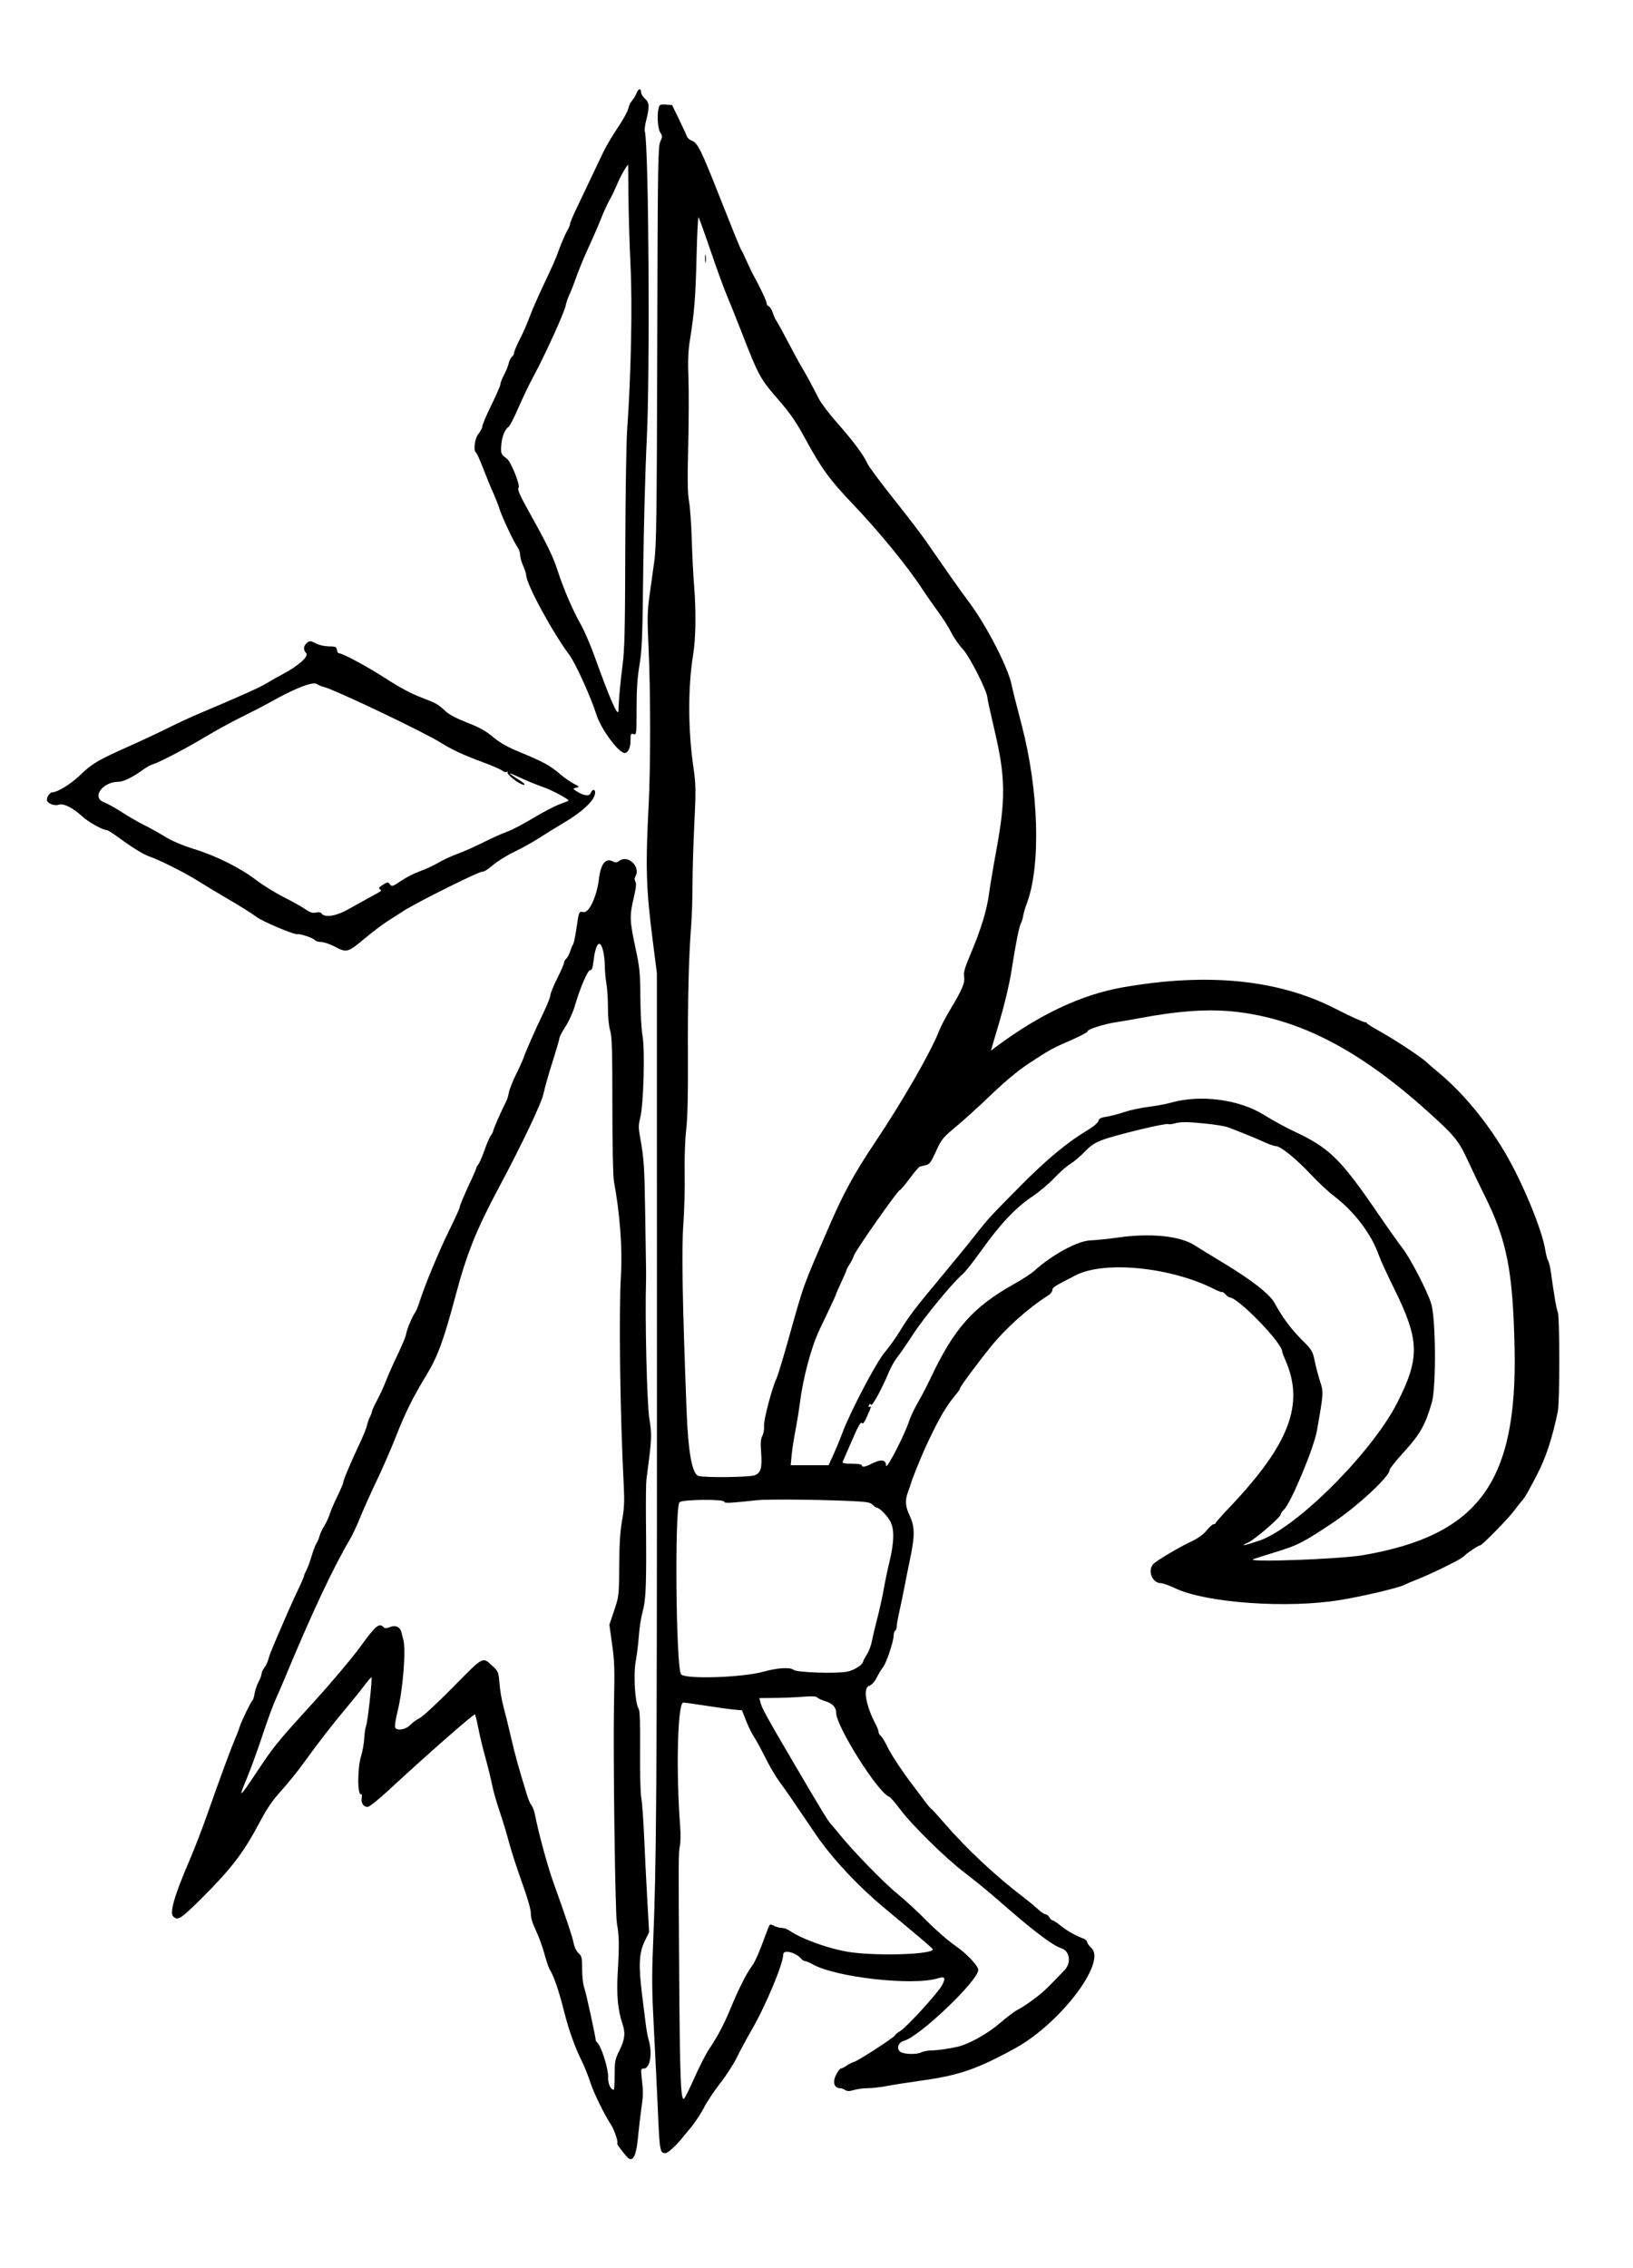 <svg id="svg" xmlns="http://www.w3.org/2000/svg" xmlns:xlink="http://www.w3.org/1999/xlink" width="400" height="555.556" viewBox="0, 0, 400,555.556"><g id="svgg"><path id="path0" d="M155.892 22.870 C 155.680 23.431,155.202 24.222,154.830 24.630 C 154.458 25.037,154.035 25.934,153.889 26.622 C 153.743 27.310,152.591 29.394,151.330 31.252 C 150.068 33.109,148.476 35.796,147.792 37.222 C 146.406 40.112,142.820 47.655,140.890 51.742 C 140.197 53.210,139.629 54.626,139.628 54.890 C 139.627 55.154,139.322 55.870,138.950 56.481 C 138.577 57.093,137.738 59.009,137.084 60.741 C 135.740 64.302,135.954 63.810,133.046 70.000 C 131.849 72.546,130.490 75.630,130.025 76.852 C 128.891 79.834,128.431 80.887,127.076 83.596 C 126.443 84.861,125.926 86.132,125.926 86.421 C 125.926 86.710,125.687 87.145,125.394 87.388 C 125.102 87.630,124.749 88.345,124.611 88.975 C 124.472 89.606,123.961 90.869,123.476 91.783 C 122.990 92.696,122.593 93.720,122.593 94.058 C 122.593 94.396,121.593 96.709,120.370 99.198 C 119.148 101.688,118.148 104.040,118.148 104.426 C 118.148 104.812,117.731 105.624,117.222 106.229 C 116.276 107.354,115.883 110.441,116.627 110.902 C 116.810 111.014,117.582 112.732,118.345 114.720 C 119.107 116.707,120.186 119.333,120.743 120.556 C 121.299 121.778,122.048 123.694,122.407 124.815 C 123.063 126.863,125.891 132.815,126.878 134.224 C 127.169 134.639,127.407 135.424,127.407 135.968 C 127.407 136.511,127.737 137.683,128.140 138.571 C 128.543 139.459,128.876 140.488,128.881 140.859 C 128.907 143.051,135.305 154.866,139.501 160.474 C 140.972 162.440,144.805 170.917,146.122 175.117 C 147.208 178.581,151.544 184.444,153.019 184.444 C 153.822 184.444,154.444 183.129,154.444 181.430 C 154.444 179.748,154.512 179.601,155.185 179.815 C 155.907 180.044,155.926 179.881,155.926 173.580 C 155.926 168.900,156.123 165.948,156.638 162.907 C 157.253 159.280,157.380 156.089,157.561 139.630 C 157.677 129.139,158.063 114.806,158.419 107.778 C 159.254 91.275,158.899 35.202,157.940 32.155 C 157.832 31.813,158.002 30.539,158.317 29.324 C 159.130 26.184,159.056 25.094,157.963 24.143 C 157.454 23.701,157.037 23.004,157.037 22.595 C 157.037 21.517,156.342 21.684,155.892 22.870 M161.350 26.370 C 160.893 28.076,161.100 31.490,161.717 32.433 C 162.278 33.289,162.279 33.461,161.719 34.735 C 161.171 35.980,161.102 40.719,160.990 84.630 C 160.884 126.561,160.787 133.726,160.276 137.407 C 159.951 139.750,159.412 143.630,159.079 146.030 C 158.558 149.791,158.528 151.549,158.867 158.746 C 159.362 169.279,159.372 187.904,158.888 197.161 C 158.094 212.351,158.251 217.621,159.881 230.370 L 160.899 238.333 160.913 339.630 C 160.925 437.658,160.793 456.812,159.965 476.481 C 159.648 483.997,159.685 487.799,160.157 496.667 C 160.477 502.676,160.927 511.926,161.157 517.222 C 161.576 526.876,161.668 527.389,162.983 527.402 C 163.509 527.407,165.268 525.872,166.679 524.177 C 166.991 523.801,168.122 522.443,169.192 521.157 C 170.261 519.872,171.713 517.676,172.417 516.277 C 173.121 514.879,174.909 512.185,176.390 510.290 C 177.871 508.396,179.731 505.514,180.523 503.886 C 181.316 502.258,182.884 499.346,184.007 497.416 C 187.496 491.419,191.852 481.037,191.852 478.717 C 191.852 477.426,194.962 478.208,196.316 479.839 C 196.559 480.131,196.977 480.370,197.246 480.370 C 197.515 480.370,198.287 480.690,198.960 481.080 C 204.548 484.316,223.576 486.472,229.719 484.566 C 231.456 484.027,231.706 484.405,230.794 486.191 C 229.858 488.026,222.089 496.552,220.497 497.491 C 219.816 497.893,219.259 498.346,219.259 498.498 C 219.259 498.893,210.367 504.684,209.259 505.010 C 208.750 505.160,207.891 505.594,207.350 505.975 C 206.810 506.355,206.182 506.667,205.957 506.667 C 205.731 506.667,205.184 507.411,204.742 508.322 C 203.894 510.068,204.368 511.481,205.803 511.481 C 206.080 511.481,206.623 511.679,207.009 511.920 C 207.551 512.259,208.048 512.259,209.177 511.920 C 209.982 511.679,211.494 511.481,212.535 511.481 C 213.577 511.481,215.724 511.234,217.307 510.931 C 218.890 510.629,222.608 510.047,225.569 509.637 C 234.915 508.346,239.442 506.785,248.766 501.636 C 259.714 495.590,271.037 480.699,267.362 477.179 C 266.776 476.617,266.296 475.935,266.296 475.662 C 266.296 475.390,265.838 474.996,265.278 474.787 C 263.375 474.077,261.301 472.891,259.752 471.629 C 258.903 470.937,258.034 470.370,257.821 470.370 C 257.608 470.370,257.255 470.037,257.037 469.630 C 256.819 469.222,256.402 468.889,256.110 468.889 C 255.819 468.889,255.001 468.347,254.294 467.685 C 253.586 467.023,252.289 465.935,251.411 465.267 C 243.779 459.459,236.896 453.025,230.919 446.111 C 229.511 444.481,228.235 443.095,228.084 443.030 C 227.934 442.965,227.178 442.060,226.405 441.019 C 225.632 439.977,224.546 438.531,223.991 437.803 C 220.955 433.829,218.274 429.781,217.271 427.661 C 216.754 426.569,216.073 425.461,215.758 425.200 C 215.443 424.938,215.185 424.486,215.185 424.196 C 215.185 423.905,214.904 423.134,214.560 422.482 C 212.082 417.783,211.322 413.480,212.874 412.939 C 213.545 412.704,214.204 411.981,214.795 410.828 C 215.289 409.863,215.975 408.741,216.318 408.333 C 217.082 407.428,218.889 402.041,218.889 400.669 C 218.889 400.121,219.056 399.570,219.259 399.444 C 219.463 399.319,219.630 398.881,219.630 398.472 C 219.630 398.063,219.951 396.282,220.343 394.513 C 220.736 392.744,221.310 389.963,221.619 388.333 C 221.928 386.704,222.531 383.704,222.958 381.667 C 224.107 376.196,224.086 373.981,222.862 371.344 C 221.728 368.902,221.630 367.531,222.438 365.370 C 222.743 364.556,223.056 363.639,223.133 363.333 C 223.330 362.559,225.470 357.195,226.384 355.185 C 229.620 348.075,231.671 344.476,234.150 341.561 C 234.720 340.892,235.185 340.190,235.185 340.002 C 235.185 339.623,239.367 333.978,242.678 329.888 C 246.439 325.244,251.837 320.416,256.759 317.295 C 257.319 316.940,257.778 316.353,257.778 315.991 C 257.778 315.343,258.195 315.079,263.541 312.344 C 270.579 308.743,286.818 310.375,297.423 315.749 C 298.384 316.235,299.246 316.557,299.340 316.463 C 299.434 316.369,299.813 316.626,300.183 317.035 C 300.553 317.443,300.996 317.778,301.167 317.778 C 303.257 317.778,314.074 328.919,314.074 331.071 C 314.074 331.245,314.407 332.141,314.815 333.062 C 319.620 343.924,315.884 353.753,301.019 369.367 C 299.236 371.239,297.778 372.897,297.778 373.052 C 297.778 373.207,297.556 373.333,297.284 373.333 C 297.013 373.333,296.242 374.016,295.571 374.851 C 294.794 375.818,293.528 376.754,292.083 377.429 C 288.777 378.973,282.980 382.432,282.387 383.214 C 281.090 384.925,282.322 387.778,284.358 387.778 C 284.845 387.778,286.438 388.346,287.899 389.041 C 295.435 392.626,315.415 394.038,328.333 391.899 C 333.954 390.968,342.568 388.933,343.949 388.209 C 344.323 388.012,345.796 387.389,347.222 386.824 C 349.642 385.865,352.886 384.347,356.553 382.456 C 357.407 382.016,358.407 381.363,358.775 381.004 C 359.615 380.186,362.153 378.519,362.558 378.519 C 363.017 378.519,369.263 372.165,370.741 370.195 C 371.454 369.244,372.370 368.084,372.778 367.615 C 373.583 366.690,374.100 365.799,376.451 361.296 C 378.646 357.091,380.194 352.399,381.582 345.741 C 382.080 343.349,382.068 322.430,381.568 321.352 C 381.252 320.673,380.711 317.512,379.784 310.946 C 379.671 310.142,379.406 309.163,379.195 308.769 C 378.984 308.375,378.675 307.200,378.508 306.156 C 377.694 301.077,372.899 289.505,368.592 282.222 C 363.998 274.455,358.139 267.451,352.018 262.407 C 351.029 261.593,349.843 260.564,349.382 260.122 C 348.140 258.931,341.357 254.463,337.963 252.601 C 336.333 251.706,334.944 250.839,334.877 250.673 C 334.809 250.506,334.575 250.370,334.357 250.370 C 333.887 250.370,330.894 249.008,327.037 247.037 C 313.073 239.904,295.740 238.181,274.929 241.859 C 264.850 243.640,254.572 248.481,243.860 256.495 L 242.720 257.348 244.829 250.201 C 246.098 245.900,247.255 241.007,247.736 237.916 C 248.773 231.237,249.612 227.024,250.078 226.153 C 250.283 225.768,250.533 224.935,250.633 224.301 C 250.733 223.667,251.111 222.368,251.473 221.414 C 255.012 212.098,254.483 193.590,250.214 177.407 C 249.112 173.231,248.027 168.894,247.801 167.769 C 246.955 163.543,241.695 153.302,237.438 147.593 C 235.133 144.500,232.365 140.579,226.878 132.627 C 225.669 130.877,222.086 126.194,218.914 122.222 C 215.743 118.250,212.840 114.333,212.464 113.519 C 211.456 111.336,209.044 108.098,205.083 103.612 C 203.150 101.423,201.127 98.756,200.586 97.686 C 199.184 94.913,197.342 91.510,196.426 90.000 C 195.725 88.846,194.952 87.418,191.333 80.594 C 190.805 79.597,190.227 78.597,190.049 78.372 C 189.871 78.147,189.530 77.353,189.290 76.607 C 189.050 75.861,188.611 75.158,188.315 75.044 C 188.020 74.931,187.778 74.573,187.778 74.250 C 187.778 73.737,186.114 70.205,184.555 67.407 C 184.106 66.601,183.525 65.375,182.188 62.407 C 182.004 62.000,181.693 61.417,181.497 61.111 C 181.301 60.806,179.046 55.241,176.486 48.746 C 171.684 36.564,170.910 35.002,169.391 34.424 C 168.901 34.238,168.397 33.791,168.271 33.431 C 168.145 33.072,167.274 31.194,166.336 29.259 L 164.630 25.741 163.104 25.629 C 161.778 25.532,161.548 25.630,161.350 26.370 M153.936 47.870 C 153.962 51.995,154.191 59.704,154.444 65.000 C 154.920 74.951,154.579 91.740,153.627 105.185 C 153.404 108.343,153.194 121.593,153.161 134.630 C 153.111 154.246,152.995 159.132,152.491 162.963 C 151.954 167.046,151.576 171.198,151.480 174.074 C 151.421 175.834,149.412 171.274,145.730 161.019 C 144.651 158.014,143.077 154.357,142.232 152.892 C 140.378 149.677,138.118 144.442,136.669 140.006 C 135.452 136.284,134.178 133.645,129.733 125.639 C 127.289 121.237,126.685 119.869,127.010 119.477 C 127.501 118.885,125.167 113.091,124.130 112.327 C 122.737 111.302,122.653 111.104,122.774 109.133 C 122.899 107.077,123.686 105.080,124.578 104.555 C 124.855 104.393,125.949 102.259,127.009 99.815 C 128.070 97.370,129.712 93.954,130.658 92.222 C 133.321 87.346,138.192 76.659,138.546 74.912 C 138.721 74.050,139.126 72.839,139.445 72.222 C 139.764 71.605,140.535 69.644,141.158 67.865 C 141.782 66.085,143.179 62.713,144.264 60.370 C 145.348 58.028,146.687 54.944,147.237 53.519 C 147.788 52.093,148.703 50.093,149.269 49.074 C 149.836 48.056,150.744 46.158,151.287 44.858 C 152.030 43.076,153.585 40.371,153.866 40.370 C 153.879 40.370,153.910 43.745,153.936 47.870 M174.079 61.481 C 175.572 65.861,177.363 70.778,178.058 72.407 C 178.754 74.037,180.458 78.287,181.845 81.852 C 185.792 91.999,186.222 92.787,190.509 97.724 C 193.535 101.209,194.947 103.236,197.044 107.103 C 201.109 114.599,203.187 117.476,208.770 123.334 C 215.501 130.398,222.375 138.820,226.149 144.630 C 226.943 145.852,228.566 148.179,229.756 149.800 C 230.946 151.422,232.425 153.755,233.042 154.985 C 233.659 156.216,234.942 158.056,235.893 159.074 C 237.527 160.823,241.852 169.382,241.852 170.866 C 241.852 171.154,242.610 174.618,243.537 178.565 C 246.336 190.479,246.403 195.549,243.937 208.889 C 243.241 212.657,242.476 217.229,242.239 219.048 C 241.732 222.930,240.239 227.785,237.739 233.684 C 236.297 237.086,235.984 238.193,236.156 239.272 C 236.395 240.766,235.715 242.345,232.571 247.593 C 231.595 249.222,230.454 251.427,230.036 252.493 C 227.950 257.810,221.153 269.616,214.093 280.185 C 209.087 287.681,206.630 292.207,202.935 300.741 C 196.440 315.743,197.106 313.883,192.967 328.590 C 191.723 333.008,190.475 337.092,190.194 337.664 C 189.132 339.821,186.991 347.969,187.146 349.259 C 187.233 349.981,187.059 351.040,186.752 351.647 C 186.341 352.463,186.257 353.444,186.421 355.536 C 186.737 359.570,186.390 360.820,184.801 361.368 C 183.415 361.846,172.712 361.966,171.116 361.522 C 169.523 361.078,168.565 355.778,168.162 345.185 C 167.152 318.638,166.934 306.067,167.379 300.000 C 167.625 296.639,167.774 290.972,167.710 287.407 C 167.641 283.610,167.795 279.162,168.082 276.667 C 168.414 273.782,168.551 268.163,168.507 259.259 C 168.439 245.277,168.694 234.566,169.274 227.076 C 169.470 224.551,169.627 219.968,169.624 216.891 C 169.621 213.814,169.821 207.086,170.068 201.940 C 170.478 193.407,170.459 192.176,169.851 187.959 C 168.513 178.682,168.492 168.345,169.795 160.248 C 170.447 156.198,170.530 149.606,170.009 143.333 C 169.814 140.991,169.562 135.991,169.449 132.222 C 169.336 128.454,169.033 124.204,168.775 122.778 C 168.422 120.830,168.372 117.466,168.573 109.259 C 168.721 103.250,168.746 95.750,168.629 92.593 C 168.468 88.235,168.561 85.960,169.016 83.148 C 170.074 76.615,170.388 72.619,170.625 62.669 C 170.752 57.313,170.970 53.063,171.110 53.224 C 171.250 53.386,172.586 57.102,174.079 61.481 M172.693 63.333 C 172.693 64.250,172.766 64.625,172.854 64.167 C 172.942 63.708,172.942 62.958,172.854 62.500 C 172.766 62.042,172.693 62.417,172.693 63.333 M75.026 157.619 C 74.289 158.357,74.286 159.210,75.018 160.019 C 75.706 160.780,72.938 163.206,69.074 165.228 C 67.852 165.867,66.102 166.857,65.185 167.427 C 63.672 168.368,58.895 170.509,48.731 174.802 C 46.710 175.656,43.376 177.199,41.324 178.231 C 39.272 179.263,34.874 181.323,31.551 182.810 C 23.867 186.247,22.586 187.006,19.557 189.920 C 17.306 192.085,14.048 194.074,12.754 194.074 C 12.247 194.074,11.481 195.169,11.481 195.893 C 11.481 196.725,13.264 197.493,14.340 197.123 C 15.571 196.700,17.736 197.780,20.298 200.094 C 21.784 201.436,25.202 203.321,26.163 203.330 C 26.395 203.332,27.629 204.101,28.904 205.040 C 32.372 207.593,35.054 209.246,36.633 209.803 C 39.260 210.730,45.211 213.715,48.262 215.636 C 49.931 216.687,53.546 218.862,56.296 220.470 C 59.046 222.077,61.941 223.903,62.728 224.526 C 64.100 225.612,71.978 228.969,72.768 228.804 C 73.462 228.659,76.646 229.714,77.075 230.231 C 77.308 230.512,78.038 230.741,78.697 230.741 C 79.356 230.741,80.833 231.241,81.978 231.852 C 84.894 233.408,85.181 233.334,89.201 229.975 C 91.168 228.331,93.752 226.373,94.943 225.623 C 96.133 224.873,97.941 223.718,98.959 223.057 C 102.105 221.015,117.716 213.252,118.145 213.516 C 118.368 213.654,119.492 212.961,120.644 211.976 C 121.795 210.991,124.195 209.491,125.976 208.644 C 127.757 207.796,130.433 206.313,131.922 205.348 C 133.411 204.383,136.291 202.606,138.321 201.399 C 142.557 198.881,145.342 196.300,145.724 194.537 C 145.995 193.284,145.133 193.080,144.670 194.288 C 144.375 195.056,143.056 194.933,141.539 193.995 C 140.227 193.184,140.222 193.173,141.125 192.950 C 141.995 192.735,141.966 192.688,140.497 191.928 C 139.649 191.489,138.185 190.463,137.242 189.647 C 134.859 187.584,132.985 186.549,127.741 184.400 C 124.311 182.993,122.606 182.045,120.771 180.522 C 118.933 178.996,117.392 178.140,114.448 177.006 C 112.037 176.078,110.062 175.051,109.259 174.308 C 107.228 172.428,106.956 172.273,103.090 170.798 C 100.680 169.878,97.750 168.307,94.444 166.161 C 89.999 163.275,83.906 160.000,82.982 160.000 C 82.796 160.000,82.591 159.625,82.526 159.167 C 82.421 158.432,82.189 158.332,80.556 158.319 C 79.537 158.311,78.170 158.019,77.518 157.670 C 76.058 156.890,75.762 156.884,75.026 157.619 M77.603 167.539 C 78.005 167.815,78.750 168.132,79.259 168.243 C 81.739 168.787,103.985 179.382,107.977 181.922 C 110.535 183.549,113.724 185.032,118.148 186.652 C 120.491 187.509,122.689 188.463,123.032 188.772 C 123.376 189.080,123.860 189.206,124.108 189.053 C 124.377 188.887,124.463 188.929,124.322 189.157 C 124.009 189.665,127.319 192.222,128.290 192.222 C 128.805 192.222,128.366 191.794,126.933 190.897 C 124.067 189.105,124.269 189.026,127.685 190.603 C 129.264 191.332,131.705 192.326,133.110 192.812 C 135.192 193.533,139.259 195.708,139.259 196.100 C 139.259 196.153,138.277 196.555,137.077 196.993 C 135.877 197.430,132.929 198.972,130.525 200.420 C 128.122 201.867,125.273 203.355,124.195 203.726 C 123.116 204.097,120.523 205.260,118.432 206.310 C 116.340 207.360,113.463 208.639,112.037 209.151 C 110.611 209.663,108.528 210.628,107.407 211.295 C 106.287 211.962,104.287 212.891,102.963 213.359 C 101.639 213.828,99.606 214.847,98.446 215.624 C 96.064 217.220,95.978 217.245,95.411 216.489 C 95.054 216.014,94.837 216.046,93.769 216.728 C 92.879 217.297,92.670 217.597,93.017 217.811 C 93.600 218.171,93.696 218.092,90.741 219.709 C 89.417 220.434,86.942 221.804,85.242 222.753 C 82.138 224.485,79.414 224.853,78.664 223.639 C 78.545 223.447,77.970 223.395,77.385 223.523 C 76.570 223.703,75.952 223.503,74.735 222.667 C 73.862 222.068,71.481 220.737,69.444 219.710 C 67.407 218.683,64.407 216.825,62.778 215.581 C 58.829 212.568,53.026 209.663,47.593 207.981 C 44.789 207.113,42.191 206.016,40.556 205.011 C 39.130 204.134,36.763 202.817,35.297 202.084 C 33.830 201.350,31.371 199.928,29.832 198.924 C 28.293 197.919,26.320 196.825,25.448 196.491 C 22.360 195.312,25.115 191.481,29.051 191.481 C 30.301 191.481,32.610 190.321,35.370 188.305 C 35.981 187.859,36.898 187.369,37.407 187.216 C 39.076 186.716,45.413 183.407,50.253 180.508 C 52.864 178.944,56.917 176.726,59.259 175.580 C 61.602 174.433,64.673 172.844,66.085 172.048 C 72.181 168.608,76.626 166.868,77.603 167.539 M151.672 210.869 C 151.141 211.262,150.745 211.311,150.249 211.046 C 148.355 210.032,147.172 211.472,146.693 215.370 C 146.176 219.587,144.307 223.610,142.958 223.412 C 141.753 223.235,141.856 222.979,141.111 227.963 C 140.867 229.593,140.539 231.093,140.382 231.296 C 140.225 231.500,139.900 232.278,139.659 233.026 C 139.418 233.774,138.980 234.586,138.685 234.831 C 138.390 235.075,138.148 235.522,138.148 235.823 C 138.148 236.123,137.398 237.854,136.481 239.669 C 135.565 241.484,134.815 243.322,134.815 243.754 C 134.815 244.186,134.082 246.060,133.185 247.918 C 131.150 252.137,128.706 257.666,128.334 258.889 C 128.179 259.398,127.350 261.233,126.492 262.967 C 125.633 264.701,124.810 266.763,124.662 267.550 C 124.515 268.336,124.252 269.251,124.079 269.583 C 123.037 271.579,120.975 276.223,120.860 276.832 C 120.785 277.229,120.501 277.813,120.230 278.129 C 119.959 278.445,119.269 280.037,118.696 281.667 C 118.123 283.296,117.432 284.893,117.161 285.214 C 116.889 285.536,116.667 285.921,116.667 286.071 C 116.667 286.221,116.264 287.207,115.773 288.264 C 113.610 292.912,112.593 295.300,112.593 295.727 C 112.593 295.979,111.443 298.511,110.037 301.354 C 107.533 306.419,104.032 314.849,102.755 318.889 C 102.401 320.009,101.920 321.176,101.686 321.481 C 101.057 322.302,99.660 325.601,99.490 326.667 C 99.349 327.548,98.620 329.256,96.251 334.259 C 95.672 335.481,94.850 337.398,94.423 338.519 C 93.997 339.639,93.077 341.633,92.379 342.951 C 91.682 344.268,91.110 345.518,91.109 345.729 C 91.108 345.939,90.885 346.535,90.615 347.053 C 90.344 347.572,90.021 348.508,89.895 349.135 C 89.770 349.762,88.927 351.838,88.023 353.748 C 85.912 358.207,84.074 362.568,84.074 363.120 C 84.074 363.357,83.425 364.877,82.632 366.498 C 81.839 368.118,80.988 370.111,80.742 370.926 C 80.495 371.741,79.900 373.019,79.420 373.766 C 78.940 374.514,78.431 375.597,78.289 376.174 C 78.147 376.750,77.801 377.577,77.521 378.011 C 77.240 378.445,76.701 379.861,76.323 381.159 C 75.945 382.457,75.369 384.019,75.043 384.630 C 74.716 385.241,74.448 385.892,74.447 386.077 C 74.445 386.262,73.871 387.596,73.171 389.040 C 72.470 390.485,71.283 393.083,70.533 394.815 C 69.783 396.546,68.953 398.463,68.687 399.074 C 66.671 403.716,65.948 405.517,65.713 406.481 C 65.564 407.093,65.135 407.990,64.758 408.476 C 64.382 408.962,64.074 409.631,64.074 409.963 C 64.074 410.295,63.744 411.183,63.340 411.936 C 62.936 412.690,62.498 413.983,62.365 414.809 C 62.233 415.636,61.998 416.391,61.842 416.487 C 61.499 416.700,59.095 421.671,58.711 422.963 C 58.560 423.472,58.222 424.389,57.960 425.000 C 56.564 428.255,54.318 434.324,50.604 444.878 C 49.481 448.070,47.572 452.987,46.363 455.804 C 42.699 464.341,41.503 468.487,42.434 469.418 C 43.510 470.494,44.285 470.018,48.879 465.463 C 56.786 457.621,59.586 453.954,63.916 445.771 C 65.418 442.933,66.871 440.836,68.792 438.734 C 70.297 437.088,72.798 433.991,74.350 431.852 C 78.175 426.580,81.478 422.318,84.829 418.333 C 86.371 416.500,88.355 414.037,89.238 412.861 C 90.122 411.684,90.906 410.783,90.982 410.858 C 91.234 411.111,90.086 421.654,89.700 422.632 C 89.490 423.163,89.273 424.580,89.219 425.780 C 89.164 426.981,88.818 428.936,88.449 430.126 C 87.507 433.160,87.538 440.050,88.490 439.462 C 88.636 439.372,88.683 439.791,88.594 440.393 C 88.409 441.655,89.034 442.593,90.059 442.593 C 90.450 442.593,92.788 440.720,95.263 438.426 C 104.328 430.021,116.116 419.672,116.336 419.925 C 116.461 420.068,116.837 421.602,117.171 423.333 C 117.505 425.065,118.288 428.315,118.911 430.556 C 119.533 432.796,120.270 435.796,120.549 437.222 C 120.828 438.648,121.657 441.565,122.392 443.704 C 123.126 445.843,124.136 449.176,124.634 451.111 C 125.133 453.046,126.559 457.463,127.804 460.926 C 129.262 464.981,130.055 467.753,130.034 468.714 C 130.011 469.706,130.428 471.098,131.273 472.863 C 131.974 474.325,132.911 476.903,133.356 478.593 C 133.800 480.284,134.432 482.083,134.758 482.593 C 135.656 483.994,136.963 487.848,138.157 492.622 C 139.302 497.196,140.803 501.394,142.584 505.000 C 143.187 506.222,144.100 508.510,144.612 510.084 C 145.457 512.684,148.076 518.043,149.638 520.370 C 150.396 521.500,151.492 524.681,151.218 524.955 C 151.047 525.126,151.540 525.843,153.354 528.056 C 154.914 529.960,155.803 528.529,156.301 523.310 C 156.504 521.184,156.849 518.194,157.068 516.667 C 157.573 513.133,157.584 512.605,157.226 509.352 C 156.942 506.774,156.962 506.667,157.712 506.667 C 159.236 506.667,159.863 502.891,158.879 499.630 C 158.664 498.917,158.345 497.167,158.169 495.741 C 157.994 494.315,157.568 490.898,157.223 488.148 C 156.380 481.415,156.559 478.218,157.934 475.438 L 159.000 473.284 158.546 465.253 C 158.297 460.836,157.949 453.889,157.775 449.815 C 157.600 445.741,157.287 441.491,157.079 440.370 C 156.869 439.237,156.737 434.085,156.783 428.755 C 156.839 422.166,156.735 418.988,156.449 418.570 C 155.556 417.263,155.113 410.266,155.714 406.959 C 156.021 405.271,156.372 402.390,156.495 400.559 C 156.618 398.727,157.046 396.031,157.448 394.568 C 158.243 391.669,158.374 387.907,158.224 372.222 C 158.180 367.639,158.232 363.222,158.339 362.407 C 159.706 352.025,159.722 351.699,159.038 347.333 C 158.462 343.654,157.971 323.066,158.239 313.889 C 158.263 313.074,158.264 311.491,158.240 310.370 C 158.217 309.250,158.125 303.333,158.036 297.222 C 157.870 285.838,157.736 283.806,156.823 278.756 C 156.366 276.231,156.367 275.570,156.832 273.756 C 157.640 270.598,158.009 257.215,157.384 253.704 C 157.107 252.144,156.874 248.002,156.854 244.259 C 156.820 238.240,156.701 237.054,155.630 232.053 C 154.231 225.516,154.191 224.318,155.232 219.885 C 155.801 217.461,155.913 216.361,155.636 215.918 C 155.404 215.546,155.384 215.098,155.584 214.782 C 157.083 212.414,153.893 209.224,151.672 210.869 M147.701 232.783 C 147.947 233.703,148.149 235.411,148.150 236.579 C 148.151 237.748,148.327 239.704,148.540 240.926 C 148.753 242.148,148.921 244.815,148.914 246.852 C 148.905 249.103,149.116 251.268,149.450 252.374 C 149.901 253.865,150.000 257.167,150.000 270.732 C 150.000 280.363,150.157 288.123,150.377 289.310 C 151.847 297.264,152.486 305.746,152.103 312.222 C 151.553 321.512,151.884 346.478,152.789 363.889 C 152.988 367.723,152.904 369.458,152.378 372.407 C 151.906 375.061,151.706 378.212,151.675 383.519 C 151.632 390.811,151.613 390.980,150.449 394.444 L 149.267 397.963 149.911 402.593 C 150.527 407.019,150.576 408.417,150.404 416.852 C 150.154 429.199,150.667 468.574,151.112 471.111 C 151.675 474.322,151.706 476.402,151.297 483.411 C 150.993 488.627,151.362 492.502,152.466 495.695 C 153.238 497.927,153.065 499.517,151.759 502.169 C 150.650 504.422,150.556 504.899,150.556 508.233 C 150.556 510.223,150.456 511.852,150.335 511.852 C 149.552 511.852,148.893 510.333,148.955 508.673 C 149.026 506.794,147.361 501.421,146.402 500.437 C 146.140 500.167,145.926 499.871,145.926 499.779 C 145.926 498.993,143.610 488.344,143.165 487.083 C 142.822 486.114,142.593 484.209,142.593 482.343 C 142.593 479.521,142.507 479.145,141.698 478.395 C 141.196 477.930,140.693 476.923,140.550 476.098 C 140.299 474.649,138.550 469.388,135.577 461.145 C 134.152 457.190,131.876 448.847,131.084 444.670 C 130.892 443.658,130.501 442.568,130.216 442.248 C 129.930 441.928,129.442 440.833,129.130 439.815 C 126.928 432.613,126.176 429.900,125.166 425.521 C 124.536 422.790,123.700 419.396,123.309 417.978 C 122.917 416.561,122.488 414.061,122.356 412.423 C 122.123 409.549,122.063 409.396,120.634 408.064 C 118.165 405.761,118.527 405.568,111.050 413.172 C 107.315 416.970,103.613 420.407,102.824 420.811 C 102.034 421.214,100.994 421.970,100.512 422.490 C 99.430 423.657,97.142 424.039,96.786 423.111 C 96.657 422.775,96.911 421.062,97.351 419.305 C 98.730 413.798,99.510 403.847,98.751 401.461 C 98.657 401.167,98.481 400.472,98.360 399.918 C 98.052 398.512,96.905 397.959,95.501 398.541 C 94.677 398.882,94.298 398.890,93.979 398.572 C 92.862 397.455,92.048 398.129,88.335 403.241 C 86.280 406.070,81.192 412.119,76.887 416.852 C 67.634 427.023,67.172 427.593,62.672 434.362 C 58.560 440.550,58.325 440.673,60.486 435.516 C 61.374 433.397,63.066 428.748,64.247 425.184 C 65.429 421.620,66.853 417.704,67.413 416.481 C 67.972 415.259,69.018 412.843,69.737 411.111 C 76.349 395.180,81.499 384.209,85.860 376.768 C 86.430 375.796,87.497 373.500,88.231 371.667 C 88.966 369.833,90.761 365.833,92.222 362.778 C 93.682 359.722,95.758 354.971,96.834 352.219 C 99.202 346.163,101.141 342.243,104.431 336.852 C 107.205 332.308,108.728 328.146,111.653 317.125 C 114.307 307.126,116.726 301.099,122.168 290.929 C 127.824 280.360,132.672 270.155,133.149 267.816 C 133.424 266.471,134.411 262.980,135.343 260.059 C 136.275 257.138,137.037 254.519,137.037 254.238 C 137.037 253.958,137.705 252.695,138.521 251.432 C 139.337 250.170,140.347 247.956,140.765 246.513 C 142.067 242.015,143.962 237.588,144.563 237.638 C 144.962 237.671,145.178 237.116,145.354 235.601 C 145.883 231.063,146.911 229.829,147.701 232.783 M302.515 247.803 C 318.173 249.523,332.764 257.045,349.436 271.992 C 356.394 278.230,357.322 279.378,359.800 284.815 C 360.589 286.546,362.303 290.111,363.608 292.736 C 369.123 303.824,370.580 311.215,370.992 330.185 C 371.705 363.045,362.197 376.046,333.889 380.918 C 328.112 381.912,304.675 382.758,307.037 381.887 C 307.546 381.699,309.961 380.930,312.404 380.178 C 317.946 378.472,319.012 377.929,326.306 373.096 C 332.347 369.094,340.350 361.688,340.383 360.070 C 340.391 359.726,342.000 357.694,343.961 355.556 C 347.820 351.344,349.119 349.039,350.719 343.558 C 351.821 339.785,351.710 322.931,350.559 319.269 C 349.576 316.140,345.462 308.203,343.545 305.734 C 342.598 304.516,340.002 300.852,337.776 297.593 C 328.462 283.958,325.693 281.211,317.284 277.259 C 315.009 276.190,311.656 274.369,309.833 273.212 C 303.679 269.307,294.213 268.018,286.852 270.082 C 285.630 270.424,283.130 270.889,281.296 271.115 C 279.463 271.341,276.796 271.916,275.370 272.394 C 273.944 272.872,271.984 273.381,271.015 273.526 C 269.647 273.730,269.206 273.966,269.045 274.580 C 268.920 275.056,267.780 276.003,266.178 276.962 C 261.425 279.805,256.361 284.019,250.064 290.369 C 242.509 297.989,241.890 298.662,238.882 302.530 C 237.562 304.227,233.800 308.835,230.523 312.770 C 223.978 320.627,222.797 322.183,220.263 326.296 C 219.322 327.824,217.701 330.074,216.662 331.296 C 214.616 333.701,208.249 345.841,206.319 351.017 C 205.730 352.597,204.732 355.014,204.102 356.389 L 202.956 358.889 198.319 358.889 L 193.683 358.889 193.917 356.389 C 194.045 355.014,194.460 352.306,194.839 350.370 C 195.218 348.435,195.706 345.435,195.924 343.704 C 196.708 337.474,198.701 330.003,200.717 325.741 C 201.295 324.519,202.453 322.083,203.291 320.328 C 204.129 318.574,204.815 317.047,204.815 316.936 C 204.815 316.824,205.398 315.487,206.111 313.965 C 206.824 312.442,207.407 311.078,207.407 310.933 C 207.407 310.788,207.715 310.228,208.091 309.687 C 208.468 309.146,208.958 308.166,209.181 307.508 C 209.631 306.178,219.947 291.481,220.430 291.481 C 220.598 291.481,221.668 290.221,222.807 288.680 C 223.947 287.139,225.073 285.819,225.310 285.748 C 225.547 285.676,226.211 285.514,226.787 285.387 C 227.660 285.195,228.048 284.685,229.132 282.301 C 230.670 278.918,230.765 278.803,234.812 275.413 C 236.542 273.964,240.212 270.611,242.967 267.963 C 246.097 264.956,249.365 262.231,251.674 260.706 C 256.985 257.197,257.696 256.802,262.317 254.794 C 264.607 253.798,266.444 252.825,266.398 252.630 C 266.285 252.154,270.357 250.839,273.333 250.390 C 274.657 250.191,277.157 249.760,278.889 249.433 C 288.657 247.588,295.971 247.084,302.515 247.803 M295.399 275.221 C 297.624 275.444,300.028 275.840,300.741 276.102 C 303.236 277.018,307.980 278.952,309.916 279.842 C 310.990 280.336,312.181 280.741,312.564 280.741 C 313.674 280.741,317.490 283.835,321.022 287.599 C 322.815 289.509,325.360 291.891,326.678 292.893 C 331.750 296.750,335.922 302.250,337.754 307.493 C 338.129 308.566,339.846 312.303,341.571 315.798 C 347.731 328.279,347.835 332.615,342.233 343.626 C 336.024 355.832,317.444 374.372,308.403 377.384 C 304.558 378.665,303.550 378.830,305.741 377.818 C 307.435 377.036,313.704 371.619,313.704 370.937 C 313.704 370.689,314.056 370.168,314.486 369.780 C 316.157 368.272,321.845 354.658,322.595 350.370 C 324.202 341.190,324.216 340.986,323.385 338.468 C 322.958 337.171,322.360 334.916,322.056 333.455 C 321.527 330.910,321.391 330.686,318.803 328.085 C 316.149 325.418,314.136 322.694,312.182 319.123 C 310.990 316.944,306.524 313.471,299.386 309.172 C 296.770 307.596,293.696 305.711,292.554 304.984 C 288.954 302.689,281.639 301.979,273.622 303.147 C 271.528 303.452,268.565 303.756,267.037 303.821 C 263.920 303.954,257.637 307.380,253.333 311.293 C 252.620 311.941,250.370 313.403,248.333 314.543 C 238.395 320.103,233.693 325.396,228.022 337.407 C 227.108 339.343,225.680 342.088,224.849 343.509 C 224.018 344.929,223.065 346.929,222.732 347.953 C 221.571 351.524,217.037 360.292,217.037 358.967 C 217.037 357.503,215.817 357.347,213.519 358.519 C 211.921 359.333,211.111 359.458,211.111 358.889 C 211.111 358.679,210.049 358.519,208.664 358.519 C 206.846 358.519,206.269 358.400,206.419 358.056 C 206.530 357.801,207.305 356.009,208.141 354.074 C 210.302 349.069,210.846 348.090,211.171 348.616 C 211.342 348.892,211.805 348.249,212.390 346.927 C 213.434 344.565,213.502 344.297,212.967 344.627 C 212.753 344.759,212.698 344.602,212.834 344.247 C 213.008 343.793,213.138 343.757,213.351 344.103 C 213.637 344.566,216.014 340.192,217.794 335.926 C 218.262 334.806,219.171 333.222,219.816 332.407 C 220.460 331.593,222.237 329.009,223.765 326.667 C 226.474 322.514,233.453 314.060,235.802 312.084 C 236.446 311.542,238.602 308.810,240.591 306.012 C 245.020 299.786,248.845 295.752,252.869 293.064 C 254.549 291.941,256.957 289.918,258.221 288.567 C 259.484 287.216,261.276 285.641,262.203 285.066 C 263.130 284.491,264.722 283.142,265.741 282.069 C 267.184 280.549,268.164 279.907,270.185 279.158 C 273.376 277.977,285.459 275.069,286.121 275.323 C 286.387 275.425,287.076 275.367,287.654 275.193 C 289.133 274.750,290.761 274.755,295.399 275.221 M207.726 367.630 C 212.256 367.825,213.148 367.963,213.744 368.559 C 214.129 368.944,214.554 369.259,214.687 369.259 C 215.392 369.259,217.356 371.239,218.114 372.712 C 219.123 374.672,219.014 377.950,217.775 382.963 C 217.398 384.491,216.809 387.324,216.467 389.259 C 216.125 391.194,215.427 394.361,214.916 396.296 C 214.405 398.231,213.817 400.728,213.609 401.845 C 213.400 402.962,212.847 404.462,212.378 405.179 C 211.910 405.895,211.475 406.723,211.412 407.018 C 211.237 407.830,209.193 409.118,207.561 409.444 C 204.831 409.990,195.097 409.664,194.366 409.003 C 193.606 408.315,190.382 408.515,187.012 409.459 C 181.837 410.909,167.763 411.353,166.820 410.096 C 165.559 408.416,165.221 368.845,166.460 367.936 C 167.388 367.253,177.407 367.158,177.407 367.831 C 177.407 368.248,178.517 368.197,185.370 367.461 C 187.866 367.193,199.663 367.282,207.726 367.630 M202.167 416.694 C 203.888 417.210,204.815 418.200,204.815 419.523 C 204.815 422.838,214.988 438.994,217.740 440.050 C 218.077 440.180,219.256 441.513,220.359 443.013 C 223.180 446.851,231.684 455.221,236.296 458.699 C 238.435 460.312,242.102 463.312,244.444 465.366 C 252.945 472.820,257.815 476.529,260.024 477.230 C 262.036 477.869,262.456 480.789,260.787 482.533 C 256.797 486.702,255.738 487.737,254.350 488.818 C 252.245 490.459,250.429 491.684,249.035 492.403 C 248.402 492.730,246.485 494.197,244.775 495.665 C 241.872 498.155,237.375 500.658,234.630 501.311 C 232.658 501.780,229.560 502.222,228.247 502.222 C 227.358 502.222,226.180 502.446,225.630 502.719 C 224.472 503.294,221.263 503.179,220.487 502.536 C 219.503 501.719,220.048 500.246,221.481 499.852 C 225.293 498.804,239.630 485.103,239.630 482.509 C 239.630 481.510,236.696 478.419,234.007 476.587 C 232.313 475.431,229.176 472.702,227.037 470.521 C 224.898 468.340,221.648 465.345,219.815 463.866 C 216.659 461.318,208.783 453.233,205.695 449.370 C 204.914 448.392,203.938 447.233,203.526 446.794 C 202.803 446.022,200.771 442.675,193.893 430.926 C 187.845 420.596,186.702 418.521,186.343 417.222 L 185.986 415.926 189.752 415.889 C 191.824 415.869,194.935 415.740,196.667 415.602 C 198.887 415.426,199.928 415.480,200.198 415.785 C 200.408 416.024,201.295 416.432,202.167 416.694 M172.778 417.777 C 175.426 418.193,178.528 418.622,179.672 418.731 L 181.751 418.930 182.757 421.494 C 183.310 422.904,184.182 424.675,184.694 425.431 C 185.207 426.186,186.449 428.468,187.455 430.503 C 188.461 432.537,190.094 435.298,191.083 436.638 C 192.793 438.952,193.692 440.257,199.700 449.149 C 203.614 454.941,209.969 461.778,216.553 467.279 C 218.221 468.674,221.586 471.481,224.029 473.519 C 226.472 475.556,228.482 477.327,228.495 477.455 C 228.621 478.690,215.436 479.159,208.345 478.173 C 203.464 477.494,196.350 474.969,193.300 472.833 C 192.820 472.497,192.007 472.221,191.492 472.220 C 190.977 472.219,190.106 471.983,189.556 471.696 C 188.563 471.178,188.551 471.187,187.916 472.902 C 185.711 478.861,185.059 480.350,184.027 481.787 C 182.683 483.658,180.924 487.191,178.847 492.186 C 177.251 496.025,175.884 498.601,173.668 501.945 C 172.891 503.117,171.311 506.201,170.156 508.797 C 169.001 511.394,167.851 513.739,167.600 514.007 C 166.764 514.904,166.537 509.430,166.370 484.444 C 166.172 454.661,166.177 453.872,166.550 452.037 C 166.716 451.222,166.742 449.139,166.607 447.407 C 165.556 433.903,165.975 417.046,167.363 417.030 C 167.693 417.026,170.130 417.362,172.778 417.777 " stroke="none" fill="#000000" fill-rule="evenodd"></path></g></svg>